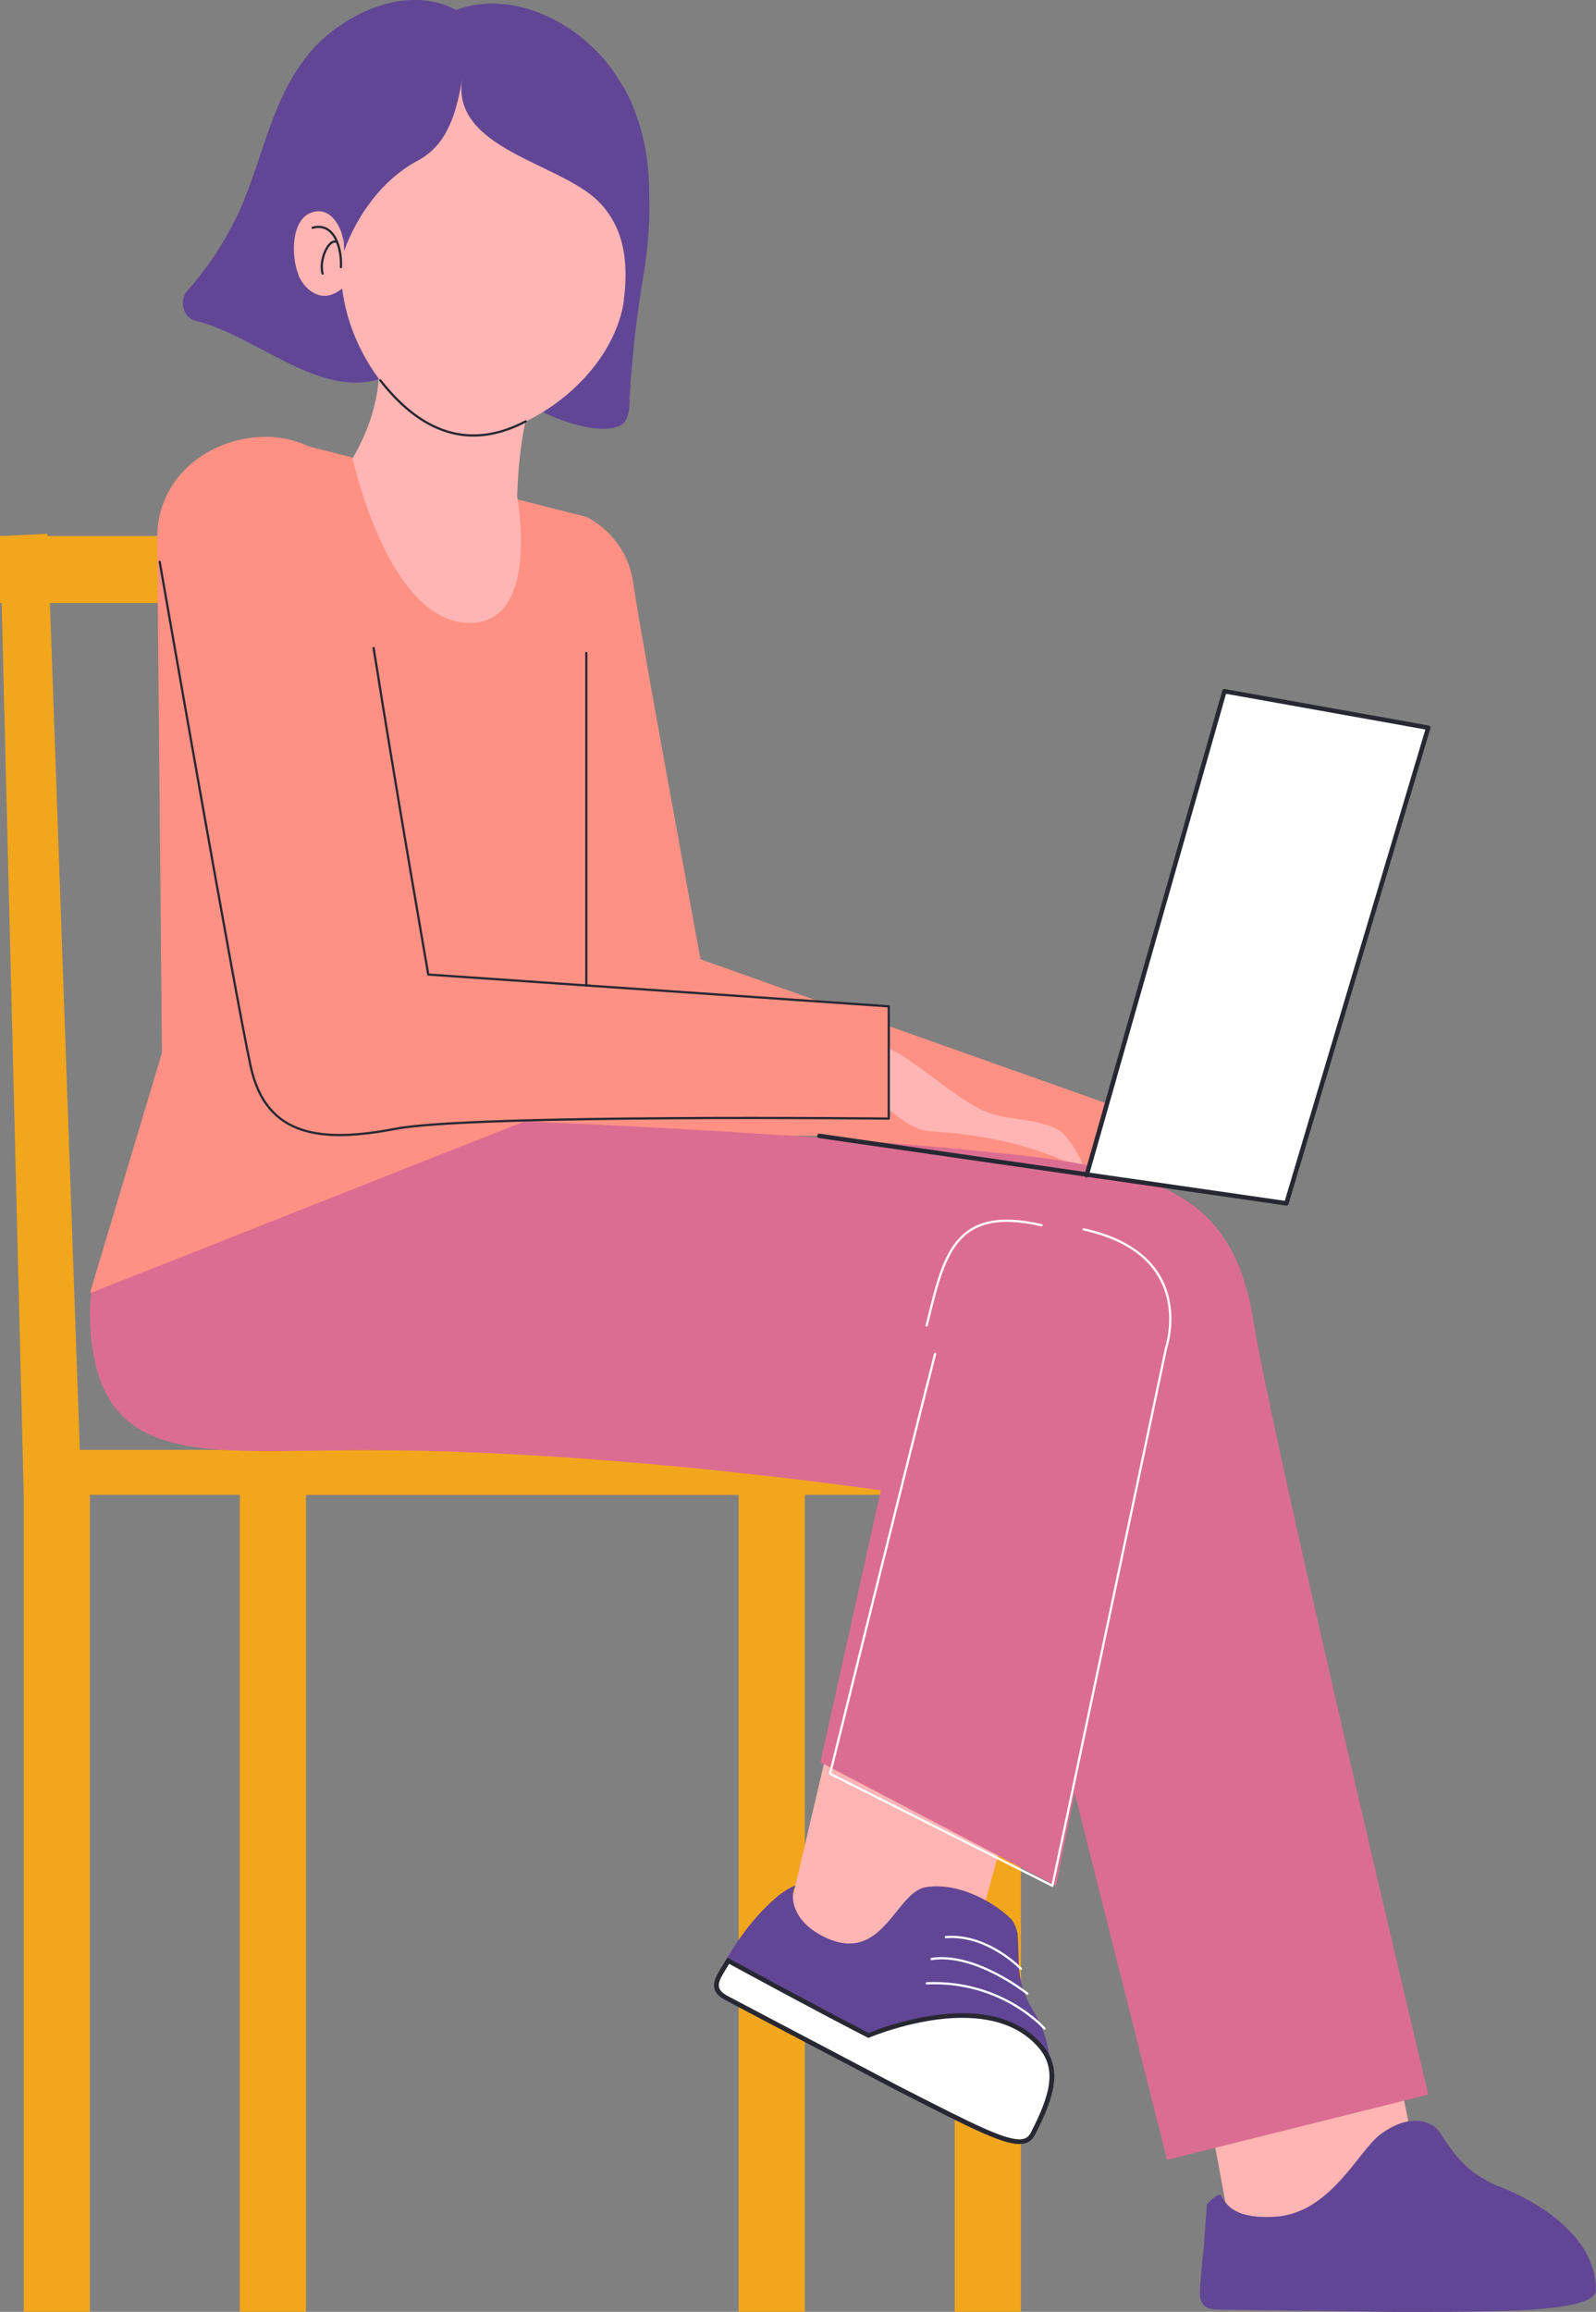 <svg  viewBox="0 0 355 514" fill="none" xmlns="http://www.w3.org/2000/svg">
<rect x="0" y="0" width="355" height="514" fill="#808080" stroke="none"/>
<g clip-path="url(#clip0_57_671)">
<path d="M19.997 329.579H5.28V514H19.997V329.579Z" fill="#F2A61C"/>
<path d="M10.56 118.684L17.752 322.362H179.017V332.345H5.28L0 119.183L10.56 118.684Z" fill="#F2A61C"/>
<path d="M48.059 119.183H0V134.073H48.059V119.183Z" fill="#F2A61C"/>
<path d="M227.077 329.579H212.36V514H227.077V329.579Z" fill="#F2A61C"/>
<path d="M58.619 118.684L65.812 322.362H227.077V332.345H53.339L48.059 119.183L58.619 118.684Z" fill="#F2A61C"/>
<path d="M179.017 329.579H164.3V514H179.017V329.579Z" fill="#F2A61C"/>
<path d="M273.785 496.302L316.669 488.857L308.125 445.955L266.011 454.003L273.785 496.302Z" fill="#FFB5B3"/>
<path d="M174.569 429.318L213.565 443.023L225.227 400.848L183.986 389.077L174.569 429.318Z" fill="#FFB5B3"/>
<path d="M265.367 268.958L234.872 419.273L182.489 391.822L211.84 259.704L265.367 268.958Z" fill="#DC6D92"/>
<path d="M130.418 114.92C130.418 114.92 139.356 118.83 140.873 129.748C142.391 140.686 155.819 213.286 155.819 213.286L246.222 245.354L241.69 261.305L182.281 252.549L112.645 252.362C112.645 252.362 121.292 142.059 120.585 139.979C119.899 137.9 130.438 114.92 130.438 114.92H130.418Z" fill="#FF9184"/>
<path d="M187.228 231.732C197.289 227.199 211.216 245.395 221.527 247.933C225.767 248.972 232.419 249.076 236.015 251.593C237.595 252.716 243.187 261.159 239.778 259.475C231.816 255.565 220.924 252.341 207.412 251.551C203.837 251.343 200.927 250.262 189.64 239.344" fill="#FFB5B3"/>
<path d="M92.149 248.349C92.149 248.349 172.615 250.886 226.308 256.792C261.168 260.618 274.721 268.022 278.878 294.1C283.035 320.2 317.687 465.711 317.687 465.711L259.588 480.206L223.107 335.464C223.107 335.464 148.294 322.425 81.381 322.425C44.754 322.425 20.475 327.125 19.997 292.104C19.623 263.779 59.763 253.756 92.149 248.349Z" fill="#DC6D92"/>
<path d="M19.997 287.529L36.024 234.082L34.964 119.537L60.469 97.181L130.418 114.92V243.877L19.997 287.529Z" fill="#FF9184"/>
<path d="M182.26 252.549L286.133 267.544L317.687 161.795L272.351 153.684L241.69 261.305" fill="white"/>
<path d="M182.26 252.549L286.133 267.544L317.687 161.795L272.351 153.684L241.69 261.305" stroke="#282833" stroke-linecap="round" stroke-linejoin="round"/>
<path d="M35.525 124.923C35.525 124.923 52.3 221.272 55.771 237.16C59.243 253.048 71.84 254.047 88.012 250.969C104.995 247.725 197.684 248.702 197.684 248.702V223.747L95.267 216.676C95.267 216.676 81.838 139.792 78.679 114.15C75.207 86.075 29.455 94.872 35.525 124.923Z" fill="#FF9184"/>
<path d="M35.525 124.923C35.525 124.923 52.3 221.272 55.772 237.16C59.243 253.049 71.84 254.047 88.012 250.969C104.995 247.725 197.684 248.702 197.684 248.702V223.747L95.267 216.676C95.267 216.676 88.178 176.123 83.106 144.097" stroke="#282833" stroke-width="0.5" stroke-linecap="round" stroke-linejoin="round"/>
<path d="M130.417 145.179V219.109" stroke="#282833" stroke-width="0.5" stroke-linecap="round" stroke-linejoin="round"/>
<path d="M231.671 272.41C211.944 267.876 209.907 279.501 206.124 294.683" stroke="white" stroke-width="0.5" stroke-linecap="round" stroke-linejoin="round"/>
<path d="M241.046 273.325C266.572 278.961 259.38 299.653 259.38 299.653L234.082 419.273L184.63 394.359C184.63 394.359 203.11 319.909 207.995 301.026" stroke="white" stroke-width="0.5" stroke-linecap="round" stroke-linejoin="round"/>
<path d="M168.47 434.686L163.731 443.987L215.809 470.545L220.548 461.244L168.47 434.686Z" fill="white"/>
<path d="M168.707 435.39L219.864 461.469L215.603 469.85L164.446 443.771L168.707 435.39ZM168.25 433.997L163.032 444.229L216.039 471.264L221.257 461.032L168.25 433.997Z" fill="#282833"/>
<path d="M172.47 422.039C166.878 426.947 163.552 432.125 159.79 438.53C158.043 441.525 158.688 443.293 161.432 444.728C164.155 446.163 161.432 444.728 199.389 464.713C221.506 475.984 227.763 479.395 230.237 474.508C238.073 459.119 230.049 447.452 230.049 447.452C225.663 440.34 226.911 436.846 226.349 429.983C226.308 429.546 225.726 427.529 224.977 426.76C221.922 423.536 213.69 418.358 205.957 419.585C199.222 420.646 196.479 436.513 183.923 430.919C176.378 427.55 175.588 421.873 176.876 419.398C177.167 418.836 174.403 420.334 172.449 422.039H172.47Z" fill="#624696"/>
<path d="M226.724 476.151C222.961 476.151 215.873 472.532 201.738 465.316L199.617 464.235L161.66 444.249C160.372 443.563 159.665 442.877 159.415 442.045C159.166 441.192 159.436 440.111 160.226 438.759C160.683 437.969 161.307 436.95 161.951 435.91C164.945 437.532 182.718 447.182 192.924 452.381L193.132 452.485L193.36 452.381C193.36 452.381 203.608 448.055 214.002 448.055C221.797 448.055 227.701 450.426 231.546 455.084C235.662 460.075 234.02 465.878 229.758 474.217C229.093 475.527 228.179 476.088 226.703 476.088L226.724 476.151Z" fill="white"/>
<path d="M162.159 436.617C166.13 438.78 182.905 447.868 192.716 452.88L193.153 453.109L193.61 452.922C193.61 452.922 203.775 448.638 214.044 448.638C221.672 448.638 227.451 450.946 231.193 455.48C235.122 460.263 233.5 465.898 229.343 474.051C228.761 475.194 228.033 475.652 226.744 475.652C223.107 475.652 215.623 471.825 202.008 464.879L199.888 463.798L167.689 446.849L161.931 443.813C160.787 443.21 160.143 442.586 159.956 441.92C159.748 441.213 159.997 440.278 160.725 439.051C161.12 438.364 161.64 437.532 162.18 436.638M161.806 435.266C161.058 436.472 160.33 437.636 159.81 438.551C158.064 441.546 158.709 443.314 161.452 444.749C164.176 446.184 161.452 444.749 199.409 464.734C214.958 472.657 222.67 476.692 226.744 476.692C228.47 476.692 229.53 475.964 230.278 474.529C234.623 466.023 236.306 460.055 232.003 454.835C227.451 449.303 220.675 447.619 214.064 447.619C203.442 447.619 193.236 451.986 193.236 451.986C181.99 446.246 161.847 435.266 161.847 435.266H161.806Z" fill="#282833"/>
<path d="M232.315 451.008C232.315 451.008 222.94 440.236 206.144 440.964" stroke="white" stroke-width="0.5" stroke-linecap="round" stroke-linejoin="round"/>
<path d="M228.511 443.251C228.511 443.251 216.933 434.018 207.205 435.557" stroke="white" stroke-width="0.5" stroke-linecap="round" stroke-linejoin="round"/>
<path d="M227.098 437.74C227.098 437.74 219.698 429.962 210.385 430.69" stroke="white" stroke-width="0.5" stroke-linecap="round" stroke-linejoin="round"/>
<path d="M268.443 490.126L267.778 499.38C267.778 499.38 267.071 505.952 266.905 509.113C266.718 512.274 267.986 513.459 270.813 513.501C273.64 513.543 270.813 513.501 310.079 514.021C332.82 514.021 354.979 514.187 354.979 509.175C354.979 493.349 332.716 485.863 332.716 485.863C326.335 482.827 324.111 479.977 320.161 473.988C319.018 472.262 314.403 469.205 307.169 474.446C302.118 478.106 296.007 492.206 283.43 492.871C275.843 493.266 273.099 491.103 271.686 488.213C271.145 487.09 268.443 490.126 268.443 490.126Z" fill="#624696"/>
<path d="M68.056 329.579H53.339V514H68.056V329.579Z" fill="#F2A61C"/>
<path d="M139.73 21.295C145.176 33.752 145.343 48.102 143.118 61.266C141.642 70.021 140.603 79.005 140.083 87.843C139.979 89.757 140.146 92.668 138.67 94.082C134.346 98.179 116.802 91.441 114.411 86.762" fill="#624696"/>
<path d="M138.046 18.384C130.979 6.114 114.973 -2.787 101.42 2.204C90.153 -3.827 75.602 3.41 68.514 12.166C59.783 22.938 58.307 36.83 52.3 48.871C49.265 54.943 45.815 60.018 41.636 64.676C39.786 66.756 40.763 70.645 43.341 71.269C58.661 74.97 73.835 91.94 89.322 81.979C96.368 77.445 99.445 67.255 102.708 59.851C107.011 50.056 114.599 25.704 128.609 27.014" fill="#624696"/>
<path d="M84.25 81.542C84.25 81.542 85.144 90.422 78.429 101.902C78.429 101.902 85.954 136.86 103.249 138.441C120.564 140 115.035 110.428 115.035 110.428C115.035 110.428 115.305 95.413 118.631 88.322" fill="#FFB5B3"/>
<path d="M76.33 53.53C72.692 75.823 90.174 95.081 101.69 96.952C113.206 98.824 135.656 86.242 138.836 66.735L142.328 45.274L124.992 30.3L105.099 13.892C105.099 13.892 94.518 18.946 92.377 20.485C90.236 22.023 80.549 36.997 80.549 36.997L76.351 53.53H76.33Z" fill="#FFB5B3"/>
<path d="M76.33 53.53C76.226 51.367 73.835 45.44 69.075 47.332C64.959 48.975 64.564 56.462 66.456 61.328C67.433 63.824 71.362 68.17 76.122 64.115" fill="#FFB5B3"/>
<path d="M69.532 50.639C74.438 49.287 76.06 55.359 75.831 59.394" stroke="#282833" stroke-width="0.5" stroke-linecap="round" stroke-linejoin="round"/>
<path d="M71.757 60.829C70.904 57.876 73.129 52.76 74.999 53.862" stroke="#282833" stroke-width="0.5" stroke-linecap="round" stroke-linejoin="round"/>
<path d="M102.833 17.261C100.068 33.087 124.327 36.081 133.037 44.712C139.439 51.055 139.896 59.81 138.483 68.503L138.836 66.735C145.239 54.569 146.839 35.853 139.73 21.316C132.579 6.675 112.541 0.457 97.678 7.986C78.367 17.781 75.789 35.915 76.538 55.879C76.538 55.879 80.799 42.154 93.001 35.665C99.757 32.068 101.648 24.539 102.833 17.261Z" fill="#624696"/>
<path d="M116.927 93.687C105.827 99.51 94.83 97.659 84.582 84.558" stroke="#282833" stroke-width="0.5" stroke-miterlimit="10" stroke-linecap="round"/>
</g>
<defs>
<clipPath id="clip0_57_671">
<rect width="355" height="514" fill="white"/>
</clipPath>
</defs>
</svg>
